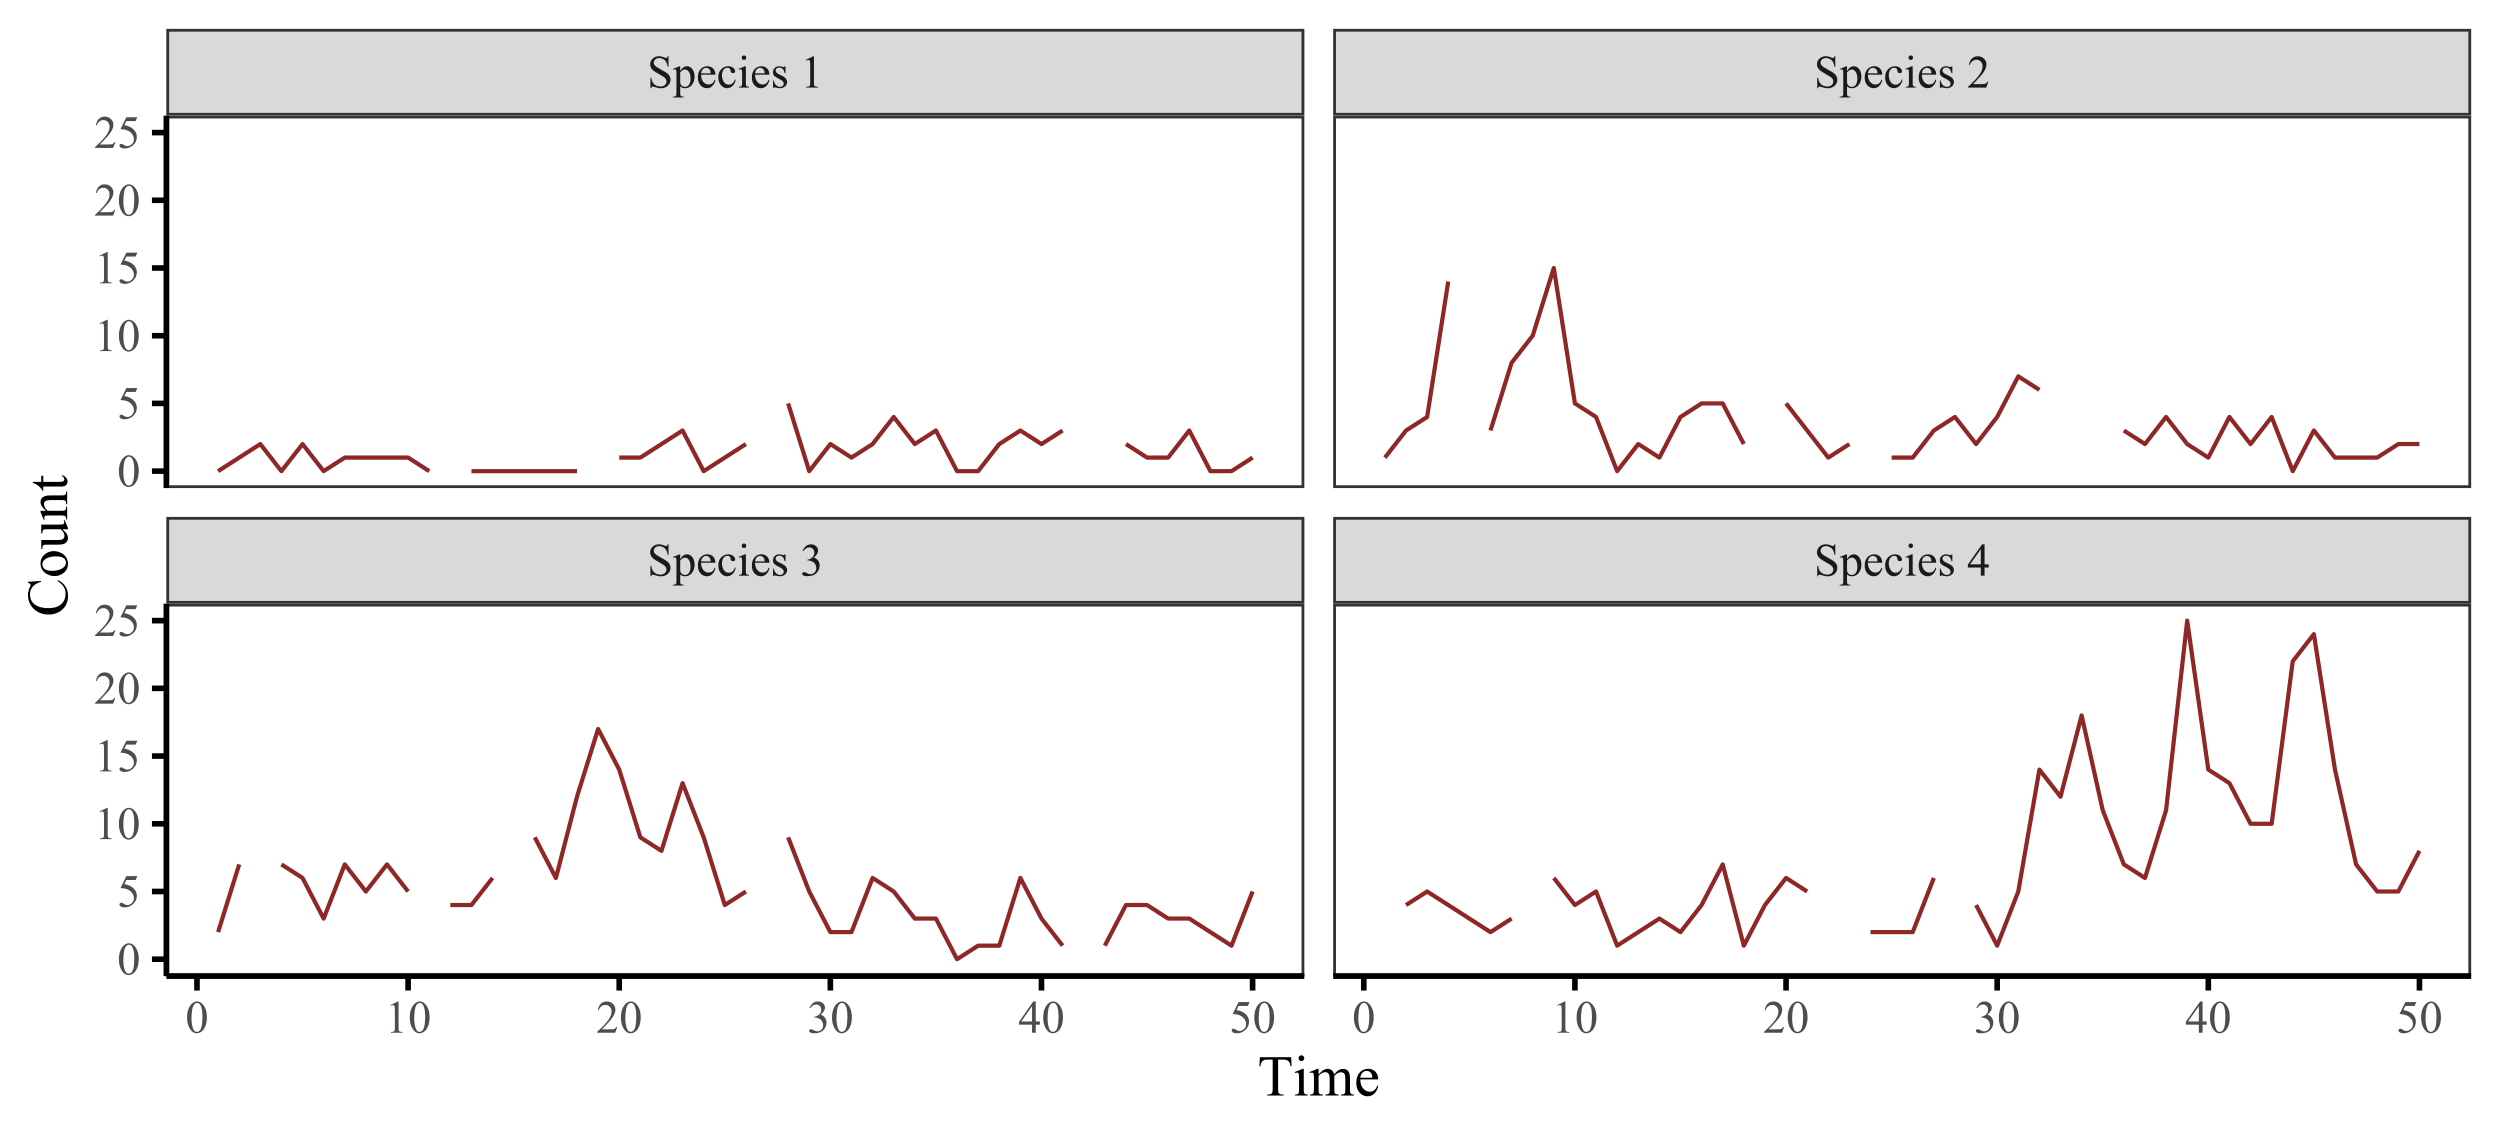 <?xml version="1.0" encoding="UTF-8"?>
<svg xmlns="http://www.w3.org/2000/svg" xmlns:xlink="http://www.w3.org/1999/xlink" width="950pt" height="432pt" viewBox="0 0 950 432" version="1.1">
<defs>
<g>
<symbol overflow="visible" id="glyph0-0">
<path style="stroke:none;" d="M 2.441 0 L 2.441 -11 L 11.242 -11 L 11.242 0 Z M 2.715 -0.273 L 10.965 -0.273 L 10.965 -10.727 L 2.715 -10.727 Z M 2.715 -0.273 "/>
</symbol>
<symbol overflow="visible" id="glyph0-1">
<path style="stroke:none;" d="M 8.07 -11.918 L 8.07 -7.891 L 7.75 -7.891 C 7.645 -8.66 7.461 -9.277 7.195 -9.738 C 6.93 -10.195 6.551 -10.559 6.059 -10.828 C 5.566 -11.094 5.055 -11.227 4.527 -11.23 C 3.93 -11.227 3.438 -11.043 3.051 -10.684 C 2.656 -10.316 2.461 -9.906 2.465 -9.445 C 2.461 -9.086 2.586 -8.762 2.836 -8.473 C 3.188 -8.043 4.031 -7.469 5.371 -6.754 C 6.457 -6.168 7.199 -5.719 7.602 -5.41 C 7.996 -5.094 8.305 -4.727 8.52 -4.305 C 8.734 -3.879 8.84 -3.434 8.844 -2.973 C 8.84 -2.086 8.5 -1.328 7.816 -0.691 C 7.129 -0.055 6.246 0.262 5.172 0.266 C 4.832 0.262 4.516 0.238 4.219 0.188 C 4.039 0.156 3.668 0.055 3.113 -0.125 C 2.551 -0.301 2.199 -0.391 2.055 -0.395 C 1.91 -0.391 1.797 -0.348 1.715 -0.266 C 1.629 -0.176 1.566 -0.004 1.531 0.266 L 1.211 0.266 L 1.211 -3.73 L 1.531 -3.73 C 1.676 -2.891 1.875 -2.266 2.129 -1.852 C 2.379 -1.438 2.766 -1.09 3.285 -0.816 C 3.805 -0.535 4.375 -0.398 4.992 -0.402 C 5.707 -0.398 6.27 -0.586 6.688 -0.969 C 7.102 -1.344 7.312 -1.793 7.312 -2.312 C 7.312 -2.598 7.23 -2.887 7.074 -3.18 C 6.914 -3.469 6.672 -3.742 6.344 -3.996 C 6.117 -4.168 5.508 -4.531 4.512 -5.09 C 3.512 -5.648 2.801 -6.094 2.383 -6.426 C 1.961 -6.758 1.641 -7.125 1.426 -7.527 C 1.207 -7.926 1.102 -8.367 1.102 -8.852 C 1.102 -9.684 1.422 -10.402 2.062 -11.012 C 2.703 -11.613 3.52 -11.918 4.512 -11.918 C 5.129 -11.918 5.785 -11.766 6.48 -11.465 C 6.801 -11.32 7.027 -11.25 7.16 -11.25 C 7.309 -11.25 7.43 -11.293 7.523 -11.383 C 7.617 -11.469 7.691 -11.648 7.75 -11.918 Z M 8.07 -11.918 "/>
</symbol>
<symbol overflow="visible" id="glyph0-2">
<path style="stroke:none;" d="M -0.016 -7.09 L 2.406 -8.07 L 2.734 -8.07 L 2.734 -6.23 C 3.137 -6.918 3.543 -7.406 3.957 -7.688 C 4.363 -7.965 4.797 -8.102 5.25 -8.105 C 6.039 -8.102 6.695 -7.793 7.227 -7.176 C 7.871 -6.418 8.195 -5.434 8.199 -4.219 C 8.195 -2.859 7.809 -1.734 7.031 -0.852 C 6.387 -0.121 5.578 0.238 4.605 0.242 C 4.18 0.238 3.812 0.18 3.508 0.059 C 3.277 -0.027 3.02 -0.199 2.734 -0.457 L 2.734 1.941 C 2.73 2.477 2.762 2.82 2.832 2.969 C 2.895 3.113 3.012 3.23 3.176 3.316 C 3.34 3.402 3.637 3.445 4.066 3.445 L 4.066 3.766 L -0.059 3.766 L -0.059 3.445 L 0.156 3.445 C 0.469 3.449 0.738 3.387 0.961 3.266 C 1.07 3.199 1.152 3.098 1.215 2.961 C 1.27 2.816 1.301 2.461 1.305 1.891 L 1.305 -5.551 C 1.301 -6.059 1.277 -6.383 1.234 -6.523 C 1.188 -6.656 1.113 -6.762 1.016 -6.832 C 0.914 -6.898 0.781 -6.93 0.609 -6.934 C 0.469 -6.93 0.293 -6.891 0.086 -6.816 Z M 2.734 -5.723 L 2.734 -2.785 C 2.73 -2.145 2.754 -1.727 2.809 -1.531 C 2.887 -1.195 3.086 -0.902 3.398 -0.652 C 3.711 -0.395 4.105 -0.27 4.582 -0.273 C 5.152 -0.27 5.613 -0.492 5.973 -0.945 C 6.434 -1.523 6.668 -2.348 6.668 -3.41 C 6.668 -4.613 6.402 -5.539 5.879 -6.188 C 5.508 -6.633 5.074 -6.855 4.57 -6.859 C 4.297 -6.855 4.023 -6.785 3.754 -6.652 C 3.547 -6.543 3.207 -6.234 2.734 -5.723 Z M 2.734 -5.723 "/>
</symbol>
<symbol overflow="visible" id="glyph0-3">
<path style="stroke:none;" d="M 1.875 -4.906 C 1.867 -3.734 2.148 -2.82 2.723 -2.156 C 3.293 -1.492 3.965 -1.16 4.742 -1.16 C 5.254 -1.16 5.703 -1.301 6.086 -1.586 C 6.465 -1.867 6.785 -2.352 7.047 -3.043 L 7.312 -2.871 C 7.191 -2.082 6.84 -1.363 6.266 -0.723 C 5.684 -0.078 4.961 0.238 4.09 0.242 C 3.145 0.238 2.332 -0.125 1.66 -0.863 C 0.984 -1.598 0.648 -2.59 0.652 -3.832 C 0.648 -5.176 0.996 -6.223 1.688 -6.98 C 2.375 -7.73 3.242 -8.109 4.289 -8.113 C 5.172 -8.109 5.895 -7.816 6.461 -7.238 C 7.027 -6.652 7.312 -5.875 7.312 -4.906 Z M 1.875 -5.406 L 5.516 -5.406 C 5.484 -5.906 5.426 -6.262 5.336 -6.473 C 5.191 -6.789 4.977 -7.039 4.695 -7.227 C 4.406 -7.406 4.113 -7.5 3.809 -7.504 C 3.332 -7.5 2.906 -7.316 2.531 -6.949 C 2.156 -6.578 1.938 -6.062 1.875 -5.406 Z M 1.875 -5.406 "/>
</symbol>
<symbol overflow="visible" id="glyph0-4">
<path style="stroke:none;" d="M 7.234 -2.992 C 7.02 -1.949 6.605 -1.148 5.988 -0.594 C 5.371 -0.035 4.688 0.238 3.938 0.242 C 3.039 0.238 2.258 -0.133 1.598 -0.883 C 0.93 -1.633 0.598 -2.648 0.602 -3.926 C 0.598 -5.164 0.965 -6.168 1.703 -6.945 C 2.438 -7.715 3.32 -8.102 4.355 -8.105 C 5.125 -8.102 5.762 -7.898 6.262 -7.488 C 6.758 -7.078 7.008 -6.652 7.012 -6.215 C 7.008 -5.992 6.938 -5.816 6.801 -5.684 C 6.656 -5.551 6.461 -5.484 6.215 -5.484 C 5.875 -5.484 5.621 -5.59 5.449 -5.809 C 5.348 -5.926 5.281 -6.156 5.254 -6.496 C 5.219 -6.832 5.102 -7.09 4.906 -7.27 C 4.703 -7.438 4.426 -7.523 4.074 -7.527 C 3.496 -7.523 3.035 -7.312 2.691 -6.891 C 2.223 -6.328 1.992 -5.586 1.992 -4.668 C 1.992 -3.727 2.223 -2.898 2.684 -2.18 C 3.145 -1.461 3.766 -1.102 4.555 -1.102 C 5.113 -1.102 5.617 -1.293 6.066 -1.676 C 6.379 -1.938 6.688 -2.414 6.988 -3.109 Z M 7.234 -2.992 "/>
</symbol>
<symbol overflow="visible" id="glyph0-5">
<path style="stroke:none;" d="M 2.551 -12.219 C 2.789 -12.215 2.996 -12.133 3.168 -11.965 C 3.336 -11.797 3.422 -11.59 3.422 -11.352 C 3.422 -11.109 3.336 -10.906 3.168 -10.734 C 2.996 -10.562 2.789 -10.477 2.551 -10.477 C 2.309 -10.477 2.105 -10.562 1.934 -10.734 C 1.762 -10.906 1.676 -11.109 1.676 -11.352 C 1.676 -11.59 1.758 -11.797 1.93 -11.965 C 2.094 -12.133 2.301 -12.215 2.551 -12.219 Z M 3.266 -8.105 L 3.266 -1.777 C 3.262 -1.281 3.297 -0.953 3.371 -0.793 C 3.441 -0.629 3.551 -0.508 3.691 -0.43 C 3.832 -0.344 4.086 -0.305 4.461 -0.309 L 4.461 0 L 0.637 0 L 0.637 -0.309 C 1.016 -0.305 1.273 -0.34 1.406 -0.418 C 1.539 -0.488 1.645 -0.613 1.723 -0.789 C 1.801 -0.957 1.84 -1.285 1.84 -1.777 L 1.84 -4.812 C 1.84 -5.664 1.812 -6.219 1.762 -6.473 C 1.719 -6.652 1.656 -6.777 1.574 -6.852 C 1.484 -6.922 1.367 -6.961 1.219 -6.961 C 1.059 -6.961 0.863 -6.918 0.637 -6.832 L 0.516 -7.141 L 2.887 -8.105 Z M 3.266 -8.105 "/>
</symbol>
<symbol overflow="visible" id="glyph0-6">
<path style="stroke:none;" d="M 5.637 -8.105 L 5.637 -5.422 L 5.355 -5.422 C 5.137 -6.262 4.855 -6.836 4.516 -7.141 C 4.172 -7.441 3.738 -7.594 3.215 -7.598 C 2.812 -7.594 2.488 -7.488 2.242 -7.277 C 1.996 -7.066 1.875 -6.832 1.875 -6.574 C 1.875 -6.254 1.965 -5.977 2.148 -5.75 C 2.324 -5.512 2.684 -5.262 3.23 -5 L 4.484 -4.391 C 5.645 -3.82 6.227 -3.074 6.23 -2.148 C 6.227 -1.43 5.957 -0.852 5.418 -0.414 C 4.875 0.023 4.27 0.238 3.602 0.242 C 3.117 0.238 2.566 0.156 1.949 -0.016 C 1.758 -0.07 1.605 -0.098 1.488 -0.102 C 1.355 -0.098 1.25 -0.027 1.176 0.121 L 0.895 0.121 L 0.895 -2.691 L 1.176 -2.691 C 1.336 -1.887 1.645 -1.281 2.098 -0.875 C 2.551 -0.465 3.055 -0.262 3.617 -0.266 C 4.008 -0.262 4.332 -0.379 4.582 -0.613 C 4.832 -0.844 4.957 -1.125 4.957 -1.453 C 4.957 -1.848 4.816 -2.18 4.539 -2.449 C 4.262 -2.715 3.707 -3.055 2.879 -3.469 C 2.043 -3.883 1.5 -4.254 1.246 -4.59 C 0.984 -4.91 0.855 -5.324 0.859 -5.828 C 0.855 -6.473 1.078 -7.012 1.523 -7.449 C 1.969 -7.883 2.543 -8.102 3.25 -8.105 C 3.555 -8.102 3.93 -8.035 4.375 -7.906 C 4.664 -7.816 4.859 -7.773 4.957 -7.777 C 5.051 -7.773 5.121 -7.793 5.172 -7.836 C 5.223 -7.875 5.285 -7.965 5.355 -8.105 Z M 5.637 -8.105 "/>
</symbol>
<symbol overflow="visible" id="glyph0-7">
<path style="stroke:none;" d=""/>
</symbol>
<symbol overflow="visible" id="glyph0-8">
<path style="stroke:none;" d="M 0.895 -9.438 C 1.223 -10.219 1.641 -10.824 2.152 -11.254 C 2.656 -11.68 3.289 -11.895 4.047 -11.895 C 4.98 -11.895 5.695 -11.59 6.195 -10.984 C 6.57 -10.527 6.762 -10.043 6.762 -9.531 C 6.762 -8.68 6.227 -7.805 5.164 -6.902 C 5.875 -6.621 6.418 -6.219 6.789 -5.695 C 7.152 -5.172 7.336 -4.559 7.34 -3.859 C 7.336 -2.848 7.016 -1.973 6.375 -1.238 C 5.539 -0.273 4.328 0.203 2.742 0.207 C 1.953 0.203 1.418 0.109 1.137 -0.086 C 0.855 -0.277 0.715 -0.488 0.715 -0.715 C 0.715 -0.879 0.781 -1.023 0.914 -1.148 C 1.047 -1.273 1.207 -1.336 1.402 -1.34 C 1.543 -1.336 1.691 -1.312 1.84 -1.273 C 1.934 -1.242 2.152 -1.137 2.5 -0.957 C 2.84 -0.773 3.078 -0.668 3.215 -0.637 C 3.422 -0.57 3.648 -0.539 3.895 -0.543 C 4.477 -0.539 4.984 -0.766 5.418 -1.219 C 5.848 -1.672 6.062 -2.207 6.066 -2.828 C 6.062 -3.277 5.965 -3.719 5.766 -4.152 C 5.617 -4.469 5.453 -4.711 5.277 -4.883 C 5.027 -5.109 4.688 -5.316 4.262 -5.504 C 3.828 -5.688 3.391 -5.781 2.949 -5.785 L 2.672 -5.785 L 2.672 -6.043 C 3.125 -6.098 3.578 -6.262 4.035 -6.531 C 4.488 -6.797 4.82 -7.121 5.027 -7.5 C 5.23 -7.879 5.332 -8.293 5.336 -8.75 C 5.332 -9.336 5.148 -9.812 4.781 -10.18 C 4.41 -10.539 3.949 -10.723 3.402 -10.727 C 2.512 -10.723 1.77 -10.246 1.176 -9.297 Z M 0.895 -9.438 "/>
</symbol>
<symbol overflow="visible" id="glyph0-9">
<path style="stroke:none;" d="M 8.191 -4.297 L 8.191 -3.078 L 6.625 -3.078 L 6.625 0 L 5.207 0 L 5.207 -3.078 L 0.273 -3.078 L 0.273 -4.176 L 5.68 -11.895 L 6.625 -11.895 L 6.625 -4.297 Z M 5.207 -4.297 L 5.207 -10.082 L 1.117 -4.297 Z M 5.207 -4.297 "/>
</symbol>
<symbol overflow="visible" id="glyph0-10">
<path style="stroke:none;" d="M 2.062 -10.512 L 4.898 -11.895 L 5.184 -11.895 L 5.184 -2.055 C 5.18 -1.398 5.207 -0.992 5.262 -0.832 C 5.316 -0.672 5.43 -0.547 5.602 -0.465 C 5.773 -0.375 6.121 -0.328 6.652 -0.316 L 6.652 0 L 2.27 0 L 2.27 -0.316 C 2.816 -0.328 3.172 -0.375 3.332 -0.461 C 3.492 -0.543 3.605 -0.652 3.668 -0.793 C 3.73 -0.93 3.762 -1.352 3.766 -2.055 L 3.766 -8.344 C 3.762 -9.191 3.734 -9.734 3.68 -9.977 C 3.637 -10.16 3.562 -10.297 3.457 -10.383 C 3.352 -10.469 3.223 -10.512 3.078 -10.512 C 2.859 -10.512 2.566 -10.422 2.191 -10.242 Z M 2.062 -10.512 "/>
</symbol>
<symbol overflow="visible" id="glyph0-11">
<path style="stroke:none;" d="M 8.07 -2.242 L 7.254 0 L 0.379 0 L 0.379 -0.316 C 2.398 -2.16 3.82 -3.664 4.648 -4.836 C 5.469 -6 5.883 -7.07 5.887 -8.043 C 5.883 -8.781 5.656 -9.387 5.207 -9.863 C 4.75 -10.336 4.207 -10.574 3.582 -10.578 C 3.004 -10.574 2.492 -10.406 2.039 -10.074 C 1.586 -9.738 1.25 -9.25 1.031 -8.602 L 0.715 -8.602 C 0.855 -9.66 1.223 -10.473 1.816 -11.043 C 2.41 -11.609 3.148 -11.895 4.039 -11.895 C 4.98 -11.895 5.77 -11.59 6.406 -10.98 C 7.035 -10.371 7.352 -9.656 7.355 -8.836 C 7.352 -8.242 7.215 -7.648 6.945 -7.062 C 6.516 -6.133 5.828 -5.152 4.883 -4.117 C 3.453 -2.555 2.562 -1.613 2.207 -1.297 L 5.25 -1.297 C 5.867 -1.293 6.301 -1.316 6.551 -1.363 C 6.801 -1.406 7.023 -1.5 7.227 -1.645 C 7.422 -1.781 7.598 -1.98 7.75 -2.242 Z M 8.07 -2.242 "/>
</symbol>
<symbol overflow="visible" id="glyph0-12">
<path style="stroke:none;" d="M 0.637 -5.758 C 0.633 -7.082 0.832 -8.227 1.238 -9.188 C 1.637 -10.148 2.172 -10.863 2.836 -11.336 C 3.352 -11.707 3.883 -11.895 4.434 -11.895 C 5.324 -11.895 6.125 -11.438 6.84 -10.527 C 7.723 -9.398 8.168 -7.867 8.172 -5.938 C 8.168 -4.582 7.973 -3.434 7.586 -2.492 C 7.195 -1.543 6.699 -0.859 6.098 -0.434 C 5.492 -0.008 4.91 0.203 4.348 0.207 C 3.234 0.203 2.309 -0.449 1.574 -1.762 C 0.945 -2.867 0.633 -4.199 0.637 -5.758 Z M 2.32 -5.543 C 2.32 -3.938 2.516 -2.629 2.914 -1.617 C 3.234 -0.762 3.723 -0.332 4.375 -0.336 C 4.684 -0.332 5.004 -0.473 5.336 -0.75 C 5.668 -1.027 5.922 -1.492 6.094 -2.148 C 6.355 -3.129 6.484 -4.52 6.488 -6.316 C 6.484 -7.645 6.348 -8.75 6.074 -9.641 C 5.867 -10.297 5.602 -10.766 5.277 -11.043 C 5.039 -11.23 4.754 -11.324 4.426 -11.328 C 4.031 -11.324 3.688 -11.148 3.387 -10.801 C 2.973 -10.324 2.691 -9.578 2.543 -8.559 C 2.395 -7.539 2.32 -6.535 2.32 -5.543 Z M 2.32 -5.543 "/>
</symbol>
<symbol overflow="visible" id="glyph0-13">
<path style="stroke:none;" d="M 7.641 -11.652 L 6.969 -10.191 L 3.465 -10.191 L 2.699 -8.629 C 4.215 -8.402 5.418 -7.836 6.309 -6.934 C 7.066 -6.152 7.445 -5.238 7.449 -4.184 C 7.445 -3.57 7.32 -3.004 7.074 -2.484 C 6.824 -1.961 6.512 -1.516 6.137 -1.152 C 5.754 -0.781 5.332 -0.484 4.871 -0.266 C 4.207 0.051 3.531 0.203 2.844 0.207 C 2.141 0.203 1.633 0.09 1.32 -0.148 C 1 -0.383 0.844 -0.648 0.844 -0.938 C 0.844 -1.094 0.906 -1.234 1.039 -1.359 C 1.168 -1.484 1.336 -1.547 1.539 -1.547 C 1.684 -1.547 1.812 -1.523 1.93 -1.477 C 2.039 -1.43 2.23 -1.312 2.5 -1.125 C 2.926 -0.828 3.363 -0.68 3.809 -0.68 C 4.477 -0.68 5.062 -0.93 5.57 -1.438 C 6.074 -1.941 6.328 -2.562 6.332 -3.293 C 6.328 -3.996 6.102 -4.652 5.652 -5.262 C 5.199 -5.871 4.574 -6.34 3.781 -6.676 C 3.152 -6.93 2.305 -7.082 1.23 -7.125 L 3.465 -11.652 Z M 7.641 -11.652 "/>
</symbol>
<symbol overflow="visible" id="glyph1-0">
<path style="stroke:none;" d="M 3.051 0 L 3.051 -13.75 L 14.051 -13.75 L 14.051 0 Z M 3.395 -0.344 L 13.707 -0.344 L 13.707 -13.406 L 3.395 -13.406 Z M 3.395 -0.344 "/>
</symbol>
<symbol overflow="visible" id="glyph1-1">
<path style="stroke:none;" d="M 12.73 -14.566 L 12.891 -11.148 L 12.484 -11.148 C 12.402 -11.75 12.293 -12.18 12.16 -12.438 C 11.934 -12.852 11.641 -13.156 11.273 -13.355 C 10.902 -13.551 10.418 -13.652 9.82 -13.652 L 7.766 -13.652 L 7.766 -2.523 C 7.762 -1.625 7.859 -1.066 8.055 -0.848 C 8.324 -0.547 8.742 -0.398 9.312 -0.398 L 9.82 -0.398 L 9.82 0 L 3.641 0 L 3.641 -0.398 L 4.156 -0.398 C 4.77 -0.398 5.207 -0.582 5.469 -0.957 C 5.621 -1.184 5.699 -1.707 5.703 -2.523 L 5.703 -13.652 L 3.953 -13.652 C 3.27 -13.652 2.785 -13.602 2.504 -13.504 C 2.129 -13.363 1.812 -13.102 1.547 -12.719 C 1.281 -12.332 1.121 -11.809 1.074 -11.148 L 0.664 -11.148 L 0.836 -14.566 Z M 12.73 -14.566 "/>
</symbol>
<symbol overflow="visible" id="glyph1-2">
<path style="stroke:none;" d="M 3.191 -15.273 C 3.488 -15.27 3.742 -15.164 3.957 -14.957 C 4.164 -14.742 4.27 -14.488 4.273 -14.191 C 4.27 -13.887 4.164 -13.625 3.957 -13.414 C 3.742 -13.195 3.488 -13.09 3.191 -13.094 C 2.887 -13.09 2.629 -13.195 2.414 -13.414 C 2.199 -13.625 2.09 -13.887 2.094 -14.191 C 2.09 -14.488 2.195 -14.742 2.41 -14.957 C 2.617 -15.164 2.879 -15.27 3.191 -15.273 Z M 4.082 -10.129 L 4.082 -2.223 C 4.078 -1.605 4.121 -1.195 4.215 -0.992 C 4.301 -0.785 4.434 -0.633 4.613 -0.535 C 4.785 -0.434 5.105 -0.387 5.574 -0.387 L 5.574 0 L 0.797 0 L 0.797 -0.387 C 1.273 -0.387 1.594 -0.43 1.762 -0.523 C 1.922 -0.613 2.051 -0.77 2.152 -0.988 C 2.246 -1.203 2.297 -1.613 2.297 -2.223 L 2.297 -6.016 C 2.297 -7.082 2.266 -7.773 2.203 -8.09 C 2.148 -8.316 2.066 -8.477 1.965 -8.566 C 1.855 -8.656 1.711 -8.699 1.523 -8.703 C 1.324 -8.699 1.082 -8.645 0.797 -8.539 L 0.645 -8.926 L 3.609 -10.129 Z M 4.082 -10.129 "/>
</symbol>
<symbol overflow="visible" id="glyph1-3">
<path style="stroke:none;" d="M 3.609 -8.035 C 4.324 -8.746 4.746 -9.16 4.875 -9.27 C 5.195 -9.543 5.543 -9.754 5.918 -9.902 C 6.289 -10.051 6.656 -10.125 7.023 -10.129 C 7.637 -10.125 8.168 -9.945 8.613 -9.59 C 9.059 -9.23 9.355 -8.711 9.508 -8.035 C 10.242 -8.891 10.863 -9.457 11.375 -9.727 C 11.883 -9.992 12.406 -10.125 12.945 -10.129 C 13.461 -10.125 13.926 -9.992 14.332 -9.727 C 14.738 -9.457 15.059 -9.016 15.297 -8.41 C 15.449 -7.992 15.527 -7.344 15.531 -6.457 L 15.531 -2.223 C 15.527 -1.605 15.574 -1.184 15.672 -0.957 C 15.742 -0.793 15.875 -0.66 16.07 -0.551 C 16.262 -0.441 16.578 -0.387 17.016 -0.387 L 17.016 0 L 12.16 0 L 12.16 -0.387 L 12.363 -0.387 C 12.785 -0.387 13.113 -0.469 13.352 -0.633 C 13.516 -0.746 13.633 -0.926 13.707 -1.18 C 13.73 -1.297 13.746 -1.645 13.75 -2.223 L 13.75 -6.457 C 13.746 -7.258 13.648 -7.82 13.461 -8.152 C 13.176 -8.605 12.73 -8.836 12.117 -8.84 C 11.734 -8.836 11.352 -8.742 10.973 -8.555 C 10.586 -8.367 10.121 -8.016 9.582 -7.5 L 9.562 -7.379 L 9.582 -6.918 L 9.582 -2.223 C 9.578 -1.547 9.617 -1.129 9.695 -0.965 C 9.77 -0.797 9.91 -0.66 10.117 -0.551 C 10.324 -0.441 10.68 -0.387 11.184 -0.387 L 11.184 0 L 6.211 0 L 6.211 -0.387 C 6.75 -0.387 7.121 -0.449 7.328 -0.578 C 7.531 -0.707 7.676 -0.902 7.758 -1.16 C 7.789 -1.281 7.805 -1.633 7.809 -2.223 L 7.809 -6.457 C 7.805 -7.258 7.688 -7.832 7.453 -8.188 C 7.141 -8.641 6.699 -8.871 6.133 -8.875 C 5.746 -8.871 5.363 -8.766 4.984 -8.562 C 4.387 -8.242 3.93 -7.891 3.609 -7.5 L 3.609 -2.223 C 3.609 -1.574 3.652 -1.156 3.742 -0.965 C 3.832 -0.77 3.965 -0.625 4.141 -0.531 C 4.316 -0.434 4.672 -0.387 5.211 -0.387 L 5.211 0 L 0.344 0 L 0.344 -0.387 C 0.793 -0.387 1.109 -0.434 1.289 -0.531 C 1.469 -0.625 1.602 -0.777 1.695 -0.992 C 1.785 -1.203 1.832 -1.613 1.836 -2.223 L 1.836 -5.984 C 1.832 -7.062 1.801 -7.762 1.742 -8.078 C 1.688 -8.312 1.609 -8.477 1.504 -8.566 C 1.395 -8.656 1.246 -8.699 1.062 -8.703 C 0.859 -8.699 0.621 -8.645 0.344 -8.539 L 0.184 -8.926 L 3.148 -10.129 L 3.609 -10.129 Z M 3.609 -8.035 "/>
</symbol>
<symbol overflow="visible" id="glyph1-4">
<path style="stroke:none;" d="M 2.344 -6.133 C 2.336 -4.668 2.688 -3.523 3.406 -2.695 C 4.117 -1.863 4.961 -1.445 5.93 -1.449 C 6.574 -1.445 7.133 -1.625 7.609 -1.98 C 8.082 -2.336 8.48 -2.941 8.809 -3.805 L 9.141 -3.586 C 8.988 -2.605 8.551 -1.711 7.828 -0.906 C 7.105 -0.102 6.199 0.297 5.113 0.301 C 3.93 0.297 2.918 -0.16 2.078 -1.078 C 1.234 -2 0.812 -3.234 0.816 -4.789 C 0.812 -6.469 1.246 -7.781 2.109 -8.727 C 2.973 -9.664 4.055 -10.137 5.359 -10.141 C 6.461 -10.137 7.367 -9.773 8.078 -9.051 C 8.785 -8.32 9.141 -7.348 9.141 -6.133 Z M 2.344 -6.758 L 6.898 -6.758 C 6.859 -7.383 6.785 -7.828 6.672 -8.09 C 6.488 -8.488 6.223 -8.805 5.871 -9.035 C 5.516 -9.262 5.145 -9.375 4.758 -9.379 C 4.164 -9.375 3.633 -9.145 3.164 -8.684 C 2.695 -8.223 2.422 -7.578 2.344 -6.758 Z M 2.344 -6.758 "/>
</symbol>
<symbol overflow="visible" id="glyph2-0">
<path style="stroke:none;" d="M 0 -3.051 L -13.75 -3.051 L -13.75 -14.051 L 0 -14.051 Z M -0.344 -3.395 L -0.344 -13.707 L -13.406 -13.707 L -13.406 -3.395 Z M -0.344 -3.395 "/>
</symbol>
<symbol overflow="visible" id="glyph2-1">
<path style="stroke:none;" d="M -14.898 -13.246 L -9.945 -13.578 L -9.945 -13.246 C -11.426 -12.797 -12.496 -12.164 -13.148 -11.344 C -13.797 -10.52 -14.121 -9.531 -14.125 -8.379 C -14.121 -7.41 -13.875 -6.535 -13.391 -5.758 C -12.898 -4.973 -12.117 -4.359 -11.043 -3.914 C -9.965 -3.469 -8.629 -3.246 -7.035 -3.246 C -5.715 -3.246 -4.574 -3.457 -3.609 -3.879 C -2.641 -4.301 -1.898 -4.934 -1.387 -5.785 C -0.867 -6.629 -0.609 -7.598 -0.613 -8.691 C -0.609 -9.633 -0.812 -10.469 -1.219 -11.191 C -1.621 -11.914 -2.422 -12.707 -3.629 -13.578 L -3.414 -13.91 C -2.117 -13.18 -1.168 -12.328 -0.57 -11.355 C 0.031 -10.379 0.328 -9.219 0.332 -7.883 C 0.328 -5.469 -0.562 -3.602 -2.352 -2.277 C -3.68 -1.289 -5.25 -0.797 -7.059 -0.797 C -8.508 -0.797 -9.844 -1.121 -11.062 -1.773 C -12.281 -2.422 -13.223 -3.316 -13.895 -4.461 C -14.559 -5.602 -14.895 -6.852 -14.898 -8.207 C -14.895 -9.258 -14.637 -10.297 -14.125 -11.32 C -13.965 -11.621 -13.887 -11.836 -13.891 -11.969 C -13.887 -12.16 -13.953 -12.328 -14.094 -12.473 C -14.281 -12.656 -14.551 -12.789 -14.898 -12.871 Z M -14.898 -13.246 "/>
</symbol>
<symbol overflow="visible" id="glyph2-2">
<path style="stroke:none;" d="M -10.129 -5.5 C -10.125 -6.988 -9.559 -8.184 -8.434 -9.086 C -7.461 -9.852 -6.352 -10.234 -5.102 -10.238 C -4.219 -10.234 -3.328 -10.023 -2.426 -9.602 C -1.523 -9.176 -0.844 -8.594 -0.387 -7.855 C 0.07 -7.113 0.297 -6.289 0.301 -5.383 C 0.297 -3.895 -0.289 -2.715 -1.473 -1.848 C -2.465 -1.105 -3.582 -0.738 -4.824 -0.742 C -5.723 -0.738 -6.621 -0.961 -7.512 -1.414 C -8.402 -1.859 -9.059 -2.449 -9.488 -3.18 C -9.91 -3.91 -10.125 -4.684 -10.129 -5.5 Z M -9.43 -5.168 C -9.426 -4.785 -9.312 -4.402 -9.09 -4.023 C -8.863 -3.637 -8.469 -3.328 -7.906 -3.094 C -7.336 -2.855 -6.609 -2.734 -5.727 -2.738 C -4.289 -2.734 -3.055 -3.02 -2.02 -3.59 C -0.977 -4.156 -0.457 -4.906 -0.461 -5.844 C -0.457 -6.535 -0.742 -7.109 -1.32 -7.562 C -1.891 -8.012 -2.875 -8.238 -4.273 -8.238 C -6.016 -8.238 -7.391 -7.863 -8.398 -7.113 C -9.082 -6.602 -9.426 -5.953 -9.43 -5.168 Z M -9.43 -5.168 "/>
</symbol>
<symbol overflow="visible" id="glyph2-3">
<path style="stroke:none;" d="M -9.84 -9.312 L -3.879 -9.312 C -2.738 -9.309 -2.039 -9.336 -1.785 -9.395 C -1.531 -9.445 -1.355 -9.531 -1.254 -9.652 C -1.152 -9.766 -1.102 -9.906 -1.105 -10.066 C -1.102 -10.285 -1.164 -10.535 -1.289 -10.816 L -0.914 -10.969 L 0.301 -8.023 L 0.301 -7.539 L -1.781 -7.539 C -0.863 -6.691 -0.285 -6.047 -0.051 -5.605 C 0.184 -5.16 0.297 -4.691 0.301 -4.199 C 0.297 -3.648 0.141 -3.172 -0.176 -2.766 C -0.496 -2.359 -0.906 -2.078 -1.406 -1.922 C -1.906 -1.766 -2.613 -1.688 -3.535 -1.688 L -7.93 -1.688 C -8.391 -1.688 -8.715 -1.637 -8.895 -1.535 C -9.074 -1.434 -9.211 -1.285 -9.309 -1.09 C -9.402 -0.895 -9.445 -0.539 -9.441 -0.023 L -9.84 -0.023 L -9.84 -3.469 L -3.254 -3.469 C -2.332 -3.469 -1.73 -3.625 -1.449 -3.945 C -1.16 -4.262 -1.02 -4.648 -1.02 -5.102 C -1.02 -5.406 -1.113 -5.754 -1.309 -6.148 C -1.5 -6.535 -1.871 -7 -2.418 -7.539 L -7.992 -7.543 C -8.547 -7.539 -8.922 -7.438 -9.125 -7.234 C -9.32 -7.027 -9.426 -6.602 -9.441 -5.961 L -9.84 -5.961 Z M -9.84 -9.312 "/>
</symbol>
<symbol overflow="visible" id="glyph2-4">
<path style="stroke:none;" d="M -8.047 -3.555 C -9.43 -4.707 -10.125 -5.809 -10.129 -6.855 C -10.125 -7.391 -9.992 -7.852 -9.727 -8.238 C -9.457 -8.625 -9.012 -8.934 -8.398 -9.164 C -7.965 -9.32 -7.309 -9.398 -6.422 -9.398 L -2.223 -9.398 C -1.598 -9.398 -1.176 -9.449 -0.957 -9.551 C -0.773 -9.629 -0.633 -9.754 -0.535 -9.93 C -0.434 -10.105 -0.387 -10.43 -0.387 -10.902 L 0 -10.902 L 0 -6.039 L -0.387 -6.039 L -0.387 -6.242 C -0.387 -6.695 -0.453 -7.016 -0.594 -7.203 C -0.73 -7.383 -0.938 -7.512 -1.215 -7.586 C -1.316 -7.609 -1.652 -7.621 -2.223 -7.625 L -6.25 -7.625 C -7.145 -7.625 -7.793 -7.512 -8.199 -7.277 C -8.602 -7.043 -8.805 -6.648 -8.809 -6.102 C -8.805 -5.246 -8.34 -4.398 -7.414 -3.555 L -2.223 -3.555 C -1.551 -3.551 -1.141 -3.59 -0.988 -3.672 C -0.777 -3.77 -0.625 -3.906 -0.531 -4.086 C -0.434 -4.258 -0.387 -4.617 -0.387 -5.156 L 0 -5.156 L 0 -0.289 L -0.387 -0.289 L -0.387 -0.504 C -0.387 -1.004 -0.512 -1.34 -0.766 -1.52 C -1.02 -1.691 -1.504 -1.781 -2.223 -1.785 L -5.875 -1.785 C -7.055 -1.781 -7.773 -1.754 -8.035 -1.703 C -8.289 -1.645 -8.465 -1.562 -8.562 -1.453 C -8.652 -1.344 -8.699 -1.195 -8.703 -1.012 C -8.699 -0.809 -8.645 -0.566 -8.539 -0.289 L -8.926 -0.129 L -10.129 -3.094 L -10.129 -3.555 Z M -8.047 -3.555 "/>
</symbol>
<symbol overflow="visible" id="glyph2-5">
<path style="stroke:none;" d="M -13.074 -3.547 L -9.84 -3.547 L -9.84 -5.844 L -9.086 -5.844 L -9.086 -3.547 L -2.707 -3.547 C -2.066 -3.543 -1.637 -3.637 -1.418 -3.82 C -1.195 -4 -1.082 -4.234 -1.086 -4.523 C -1.082 -4.758 -1.156 -4.984 -1.305 -5.207 C -1.449 -5.43 -1.664 -5.602 -1.953 -5.727 L -1.953 -6.145 C -1.25 -5.891 -0.723 -5.535 -0.371 -5.082 C -0.016 -4.621 0.156 -4.148 0.16 -3.664 C 0.156 -3.328 0.07 -3.008 -0.113 -2.695 C -0.293 -2.379 -0.555 -2.145 -0.895 -1.996 C -1.234 -1.844 -1.758 -1.77 -2.469 -1.773 L -9.086 -1.773 L -9.086 -0.215 L -9.441 -0.215 C -9.598 -0.605 -9.867 -1.008 -10.242 -1.422 C -10.617 -1.832 -11.062 -2.199 -11.578 -2.523 C -11.852 -2.688 -12.348 -2.918 -13.074 -3.211 Z M -13.074 -3.547 "/>
</symbol>
</g>
<clipPath id="clip1">
  <path d="M 63.215 43.945 L 495.648 43.945 L 495.648 185.469 L 63.215 185.469 Z M 63.215 43.945 "/>
</clipPath>
<clipPath id="clip2">
  <path d="M 63.215 43.945 L 495.648 43.945 L 495.648 185.469 L 63.215 185.469 Z M 63.215 43.945 "/>
</clipPath>
<clipPath id="clip3">
  <path d="M 63.215 229.41 L 495.648 229.41 L 495.648 370.934 L 63.215 370.934 Z M 63.215 229.41 "/>
</clipPath>
<clipPath id="clip4">
  <path d="M 63.215 229.41 L 495.648 229.41 L 495.648 370.934 L 63.215 370.934 Z M 63.215 229.41 "/>
</clipPath>
<clipPath id="clip5">
  <path d="M 506.609 43.945 L 939.043 43.945 L 939.043 185.469 L 506.609 185.469 Z M 506.609 43.945 "/>
</clipPath>
<clipPath id="clip6">
  <path d="M 506.609 43.945 L 939.043 43.945 L 939.043 185.469 L 506.609 185.469 Z M 506.609 43.945 "/>
</clipPath>
<clipPath id="clip7">
  <path d="M 506.609 229.41 L 939.043 229.41 L 939.043 370.934 L 506.609 370.934 Z M 506.609 229.41 "/>
</clipPath>
<clipPath id="clip8">
  <path d="M 506.609 229.41 L 939.043 229.41 L 939.043 370.934 L 506.609 370.934 Z M 506.609 229.41 "/>
</clipPath>
<clipPath id="clip9">
  <path d="M 63.215 196.426 L 495.648 196.426 L 495.648 229.41 L 63.215 229.41 Z M 63.215 196.426 "/>
</clipPath>
<clipPath id="clip10">
  <path d="M 506.609 196.426 L 939.043 196.426 L 939.043 229.41 L 506.609 229.41 Z M 506.609 196.426 "/>
</clipPath>
<clipPath id="clip11">
  <path d="M 63.215 10.957 L 495.648 10.957 L 495.648 43.941 L 63.215 43.941 Z M 63.215 10.957 "/>
</clipPath>
<clipPath id="clip12">
  <path d="M 506.609 10.957 L 939.043 10.957 L 939.043 43.941 L 506.609 43.941 Z M 506.609 10.957 "/>
</clipPath>
</defs>
<g id="surface119">
<rect x="0" y="0" width="950" height="432" style="fill:rgb(100%,100%,100%);fill-opacity:1;stroke:none;"/>
<rect x="0" y="0" width="950" height="432" style="fill:rgb(100%,100%,100%);fill-opacity:1;stroke:none;"/>
<path style="fill:none;stroke-width:2.134;stroke-linecap:round;stroke-linejoin:round;stroke:rgb(100%,100%,100%);stroke-opacity:1;stroke-miterlimit:10;" d="M 0 432 L 950 432 L 950 0 L 0 0 Z M 0 432 "/>
<g clip-path="url(#clip1)" clip-rule="nonzero">
<path style=" stroke:none;fill-rule:nonzero;fill:rgb(100%,100%,100%);fill-opacity:1;" d="M 63.215 185.465 L 495.648 185.465 L 495.648 43.941 L 63.215 43.941 Z M 63.215 185.465 "/>
</g>
<path style="fill:none;stroke-width:1.6;stroke-linecap:butt;stroke-linejoin:round;stroke:rgb(56.078%,15.294%,15.294%);stroke-opacity:1;stroke-miterlimit:10;" d="M 82.871 179.035 L 90.895 173.887 L 98.918 168.742 L 106.941 179.035 L 114.965 168.742 L 122.984 179.035 L 131.008 173.887 L 155.078 173.887 L 163.102 179.035 "/>
<path style="fill:none;stroke-width:1.6;stroke-linecap:butt;stroke-linejoin:round;stroke:rgb(56.078%,15.294%,15.294%);stroke-opacity:1;stroke-miterlimit:10;" d="M 179.145 179.035 L 219.262 179.035 "/>
<path style="fill:none;stroke-width:1.6;stroke-linecap:butt;stroke-linejoin:round;stroke:rgb(56.078%,15.294%,15.294%);stroke-opacity:1;stroke-miterlimit:10;" d="M 235.305 173.887 L 243.328 173.887 L 251.352 168.742 L 259.375 163.594 L 267.398 179.035 L 275.422 173.887 L 283.445 168.742 "/>
<path style="fill:none;stroke-width:1.6;stroke-linecap:butt;stroke-linejoin:round;stroke:rgb(56.078%,15.294%,15.294%);stroke-opacity:1;stroke-miterlimit:10;" d="M 299.488 153.301 L 307.512 179.035 L 315.535 168.742 L 323.559 173.887 L 331.582 168.742 L 339.605 158.449 L 347.625 168.742 L 355.648 163.594 L 363.672 179.035 L 371.695 179.035 L 379.719 168.742 L 387.742 163.594 L 395.766 168.742 L 403.785 163.594 "/>
<path style="fill:none;stroke-width:1.6;stroke-linecap:butt;stroke-linejoin:round;stroke:rgb(56.078%,15.294%,15.294%);stroke-opacity:1;stroke-miterlimit:10;" d="M 427.855 168.742 L 435.879 173.887 L 443.902 173.887 L 451.926 163.594 L 459.945 179.035 L 467.969 179.035 L 475.992 173.887 "/>
<g clip-path="url(#clip2)" clip-rule="nonzero">
<path style="fill:none;stroke-width:2.134;stroke-linecap:round;stroke-linejoin:round;stroke:rgb(20%,20%,20%);stroke-opacity:1;stroke-miterlimit:10;" d="M 63.215 185.465 L 495.648 185.465 L 495.648 43.941 L 63.215 43.941 Z M 63.215 185.465 "/>
</g>
<g clip-path="url(#clip3)" clip-rule="nonzero">
<path style=" stroke:none;fill-rule:nonzero;fill:rgb(100%,100%,100%);fill-opacity:1;" d="M 63.215 370.934 L 495.648 370.934 L 495.648 229.41 L 63.215 229.41 Z M 63.215 370.934 "/>
</g>
<path style="fill:none;stroke-width:1.6;stroke-linecap:butt;stroke-linejoin:round;stroke:rgb(56.078%,15.294%,15.294%);stroke-opacity:1;stroke-miterlimit:10;" d="M 82.871 354.207 L 90.895 328.477 "/>
<path style="fill:none;stroke-width:1.6;stroke-linecap:butt;stroke-linejoin:round;stroke:rgb(56.078%,15.294%,15.294%);stroke-opacity:1;stroke-miterlimit:10;" d="M 106.941 328.477 L 114.965 333.621 L 122.984 349.062 L 131.008 328.477 L 139.031 338.77 L 147.055 328.477 L 155.078 338.77 "/>
<path style="fill:none;stroke-width:1.6;stroke-linecap:butt;stroke-linejoin:round;stroke:rgb(56.078%,15.294%,15.294%);stroke-opacity:1;stroke-miterlimit:10;" d="M 171.125 343.914 L 179.145 343.914 L 187.168 333.621 "/>
<path style="fill:none;stroke-width:1.6;stroke-linecap:butt;stroke-linejoin:round;stroke:rgb(56.078%,15.294%,15.294%);stroke-opacity:1;stroke-miterlimit:10;" d="M 203.215 318.184 L 211.238 333.621 L 219.262 302.746 L 227.285 277.016 L 235.305 292.453 L 243.328 318.184 L 251.352 323.328 L 259.375 297.598 L 267.398 318.184 L 275.422 343.914 L 283.445 338.77 "/>
<path style="fill:none;stroke-width:1.6;stroke-linecap:butt;stroke-linejoin:round;stroke:rgb(56.078%,15.294%,15.294%);stroke-opacity:1;stroke-miterlimit:10;" d="M 299.488 318.184 L 307.512 338.77 L 315.535 354.207 L 323.559 354.207 L 331.582 333.621 L 339.605 338.77 L 347.625 349.062 L 355.648 349.062 L 363.672 364.5 L 371.695 359.355 L 379.719 359.355 L 387.742 333.621 L 395.766 349.062 L 403.785 359.355 "/>
<path style="fill:none;stroke-width:1.6;stroke-linecap:butt;stroke-linejoin:round;stroke:rgb(56.078%,15.294%,15.294%);stroke-opacity:1;stroke-miterlimit:10;" d="M 419.832 359.355 L 427.855 343.914 L 435.879 343.914 L 443.902 349.062 L 451.926 349.062 L 459.945 354.207 L 467.969 359.355 L 475.992 338.77 "/>
<g clip-path="url(#clip4)" clip-rule="nonzero">
<path style="fill:none;stroke-width:2.134;stroke-linecap:round;stroke-linejoin:round;stroke:rgb(20%,20%,20%);stroke-opacity:1;stroke-miterlimit:10;" d="M 63.215 370.934 L 495.648 370.934 L 495.648 229.41 L 63.215 229.41 Z M 63.215 370.934 "/>
</g>
<g clip-path="url(#clip5)" clip-rule="nonzero">
<path style=" stroke:none;fill-rule:nonzero;fill:rgb(100%,100%,100%);fill-opacity:1;" d="M 506.609 185.465 L 939.043 185.465 L 939.043 43.941 L 506.609 43.941 Z M 506.609 185.465 "/>
</g>
<path style="fill:none;stroke-width:1.6;stroke-linecap:butt;stroke-linejoin:round;stroke:rgb(56.078%,15.294%,15.294%);stroke-opacity:1;stroke-miterlimit:10;" d="M 526.266 173.887 L 534.285 163.594 L 542.309 158.449 L 550.332 106.984 "/>
<path style="fill:none;stroke-width:1.6;stroke-linecap:butt;stroke-linejoin:round;stroke:rgb(56.078%,15.294%,15.294%);stroke-opacity:1;stroke-miterlimit:10;" d="M 566.379 163.594 L 574.402 137.863 L 582.426 127.57 L 590.445 101.84 L 598.469 153.301 L 606.492 158.449 L 614.516 179.035 L 622.539 168.742 L 630.562 173.887 L 638.586 158.449 L 646.605 153.301 L 654.629 153.301 L 662.652 168.742 "/>
<path style="fill:none;stroke-width:1.6;stroke-linecap:butt;stroke-linejoin:round;stroke:rgb(56.078%,15.294%,15.294%);stroke-opacity:1;stroke-miterlimit:10;" d="M 678.699 153.301 L 694.746 173.887 L 702.766 168.742 "/>
<path style="fill:none;stroke-width:1.6;stroke-linecap:butt;stroke-linejoin:round;stroke:rgb(56.078%,15.294%,15.294%);stroke-opacity:1;stroke-miterlimit:10;" d="M 718.812 173.887 L 726.836 173.887 L 734.859 163.594 L 742.883 158.449 L 750.906 168.742 L 758.926 158.449 L 766.949 143.012 L 774.973 148.156 "/>
<path style="fill:none;stroke-width:1.6;stroke-linecap:butt;stroke-linejoin:round;stroke:rgb(56.078%,15.294%,15.294%);stroke-opacity:1;stroke-miterlimit:10;" d="M 807.066 163.594 L 815.086 168.742 L 823.109 158.449 L 831.133 168.742 L 839.156 173.887 L 847.18 158.449 L 855.203 168.742 L 863.227 158.449 L 871.246 179.035 L 879.27 163.594 L 887.293 173.887 L 903.34 173.887 L 911.363 168.742 L 919.387 168.742 "/>
<g clip-path="url(#clip6)" clip-rule="nonzero">
<path style="fill:none;stroke-width:2.134;stroke-linecap:round;stroke-linejoin:round;stroke:rgb(20%,20%,20%);stroke-opacity:1;stroke-miterlimit:10;" d="M 506.609 185.465 L 939.043 185.465 L 939.043 43.941 L 506.609 43.941 Z M 506.609 185.465 "/>
</g>
<g clip-path="url(#clip7)" clip-rule="nonzero">
<path style=" stroke:none;fill-rule:nonzero;fill:rgb(100%,100%,100%);fill-opacity:1;" d="M 506.609 370.934 L 939.043 370.934 L 939.043 229.41 L 506.609 229.41 Z M 506.609 370.934 "/>
</g>
<path style="fill:none;stroke-width:1.6;stroke-linecap:butt;stroke-linejoin:round;stroke:rgb(56.078%,15.294%,15.294%);stroke-opacity:1;stroke-miterlimit:10;" d="M 534.285 343.914 L 542.309 338.77 L 550.332 343.914 L 558.355 349.062 L 566.379 354.207 L 574.402 349.062 "/>
<path style="fill:none;stroke-width:1.6;stroke-linecap:butt;stroke-linejoin:round;stroke:rgb(56.078%,15.294%,15.294%);stroke-opacity:1;stroke-miterlimit:10;" d="M 590.445 333.621 L 598.469 343.914 L 606.492 338.77 L 614.516 359.355 L 622.539 354.207 L 630.562 349.062 L 638.586 354.207 L 646.605 343.914 L 654.629 328.477 L 662.652 359.355 L 670.676 343.914 L 678.699 333.621 L 686.723 338.77 "/>
<path style="fill:none;stroke-width:1.6;stroke-linecap:butt;stroke-linejoin:round;stroke:rgb(56.078%,15.294%,15.294%);stroke-opacity:1;stroke-miterlimit:10;" d="M 710.789 354.207 L 726.836 354.207 L 734.859 333.621 "/>
<path style="fill:none;stroke-width:1.6;stroke-linecap:butt;stroke-linejoin:round;stroke:rgb(56.078%,15.294%,15.294%);stroke-opacity:1;stroke-miterlimit:10;" d="M 750.906 343.914 L 758.926 359.355 L 766.949 338.77 L 774.973 292.453 L 782.996 302.746 L 791.02 271.867 L 799.043 307.891 L 807.066 328.477 L 815.086 333.621 L 823.109 307.891 L 831.133 235.844 L 839.156 292.453 L 847.18 297.598 L 855.203 313.039 L 863.227 313.039 L 871.246 251.281 L 879.27 240.988 L 887.293 292.453 L 895.316 328.477 L 903.34 338.77 L 911.363 338.77 L 919.387 323.328 "/>
<g clip-path="url(#clip8)" clip-rule="nonzero">
<path style="fill:none;stroke-width:2.134;stroke-linecap:round;stroke-linejoin:round;stroke:rgb(20%,20%,20%);stroke-opacity:1;stroke-miterlimit:10;" d="M 506.609 370.934 L 939.043 370.934 L 939.043 229.41 L 506.609 229.41 Z M 506.609 370.934 "/>
</g>
<g clip-path="url(#clip9)" clip-rule="nonzero">
<path style="fill-rule:nonzero;fill:rgb(85.098%,85.098%,85.098%);fill-opacity:1;stroke-width:2.134;stroke-linecap:round;stroke-linejoin:round;stroke:rgb(20%,20%,20%);stroke-opacity:1;stroke-miterlimit:10;" d="M 63.215 229.41 L 495.648 229.41 L 495.648 196.426 L 63.215 196.426 Z M 63.215 229.41 "/>
</g>
<g style="fill:rgb(10.196%,10.196%,10.196%);fill-opacity:1;">
  <use xlink:href="#glyph0-1" x="245.953" y="218.746"/>
  <use xlink:href="#glyph0-2" x="255.741" y="218.746"/>
  <use xlink:href="#glyph0-3" x="264.541" y="218.746"/>
  <use xlink:href="#glyph0-4" x="272.353" y="218.746"/>
  <use xlink:href="#glyph0-5" x="280.165" y="218.746"/>
  <use xlink:href="#glyph0-3" x="285.055" y="218.746"/>
  <use xlink:href="#glyph0-6" x="292.866" y="218.746"/>
  <use xlink:href="#glyph0-7" x="299.716" y="218.746"/>
  <use xlink:href="#glyph0-8" x="304.116" y="218.746"/>
</g>
<g clip-path="url(#clip10)" clip-rule="nonzero">
<path style="fill-rule:nonzero;fill:rgb(85.098%,85.098%,85.098%);fill-opacity:1;stroke-width:2.134;stroke-linecap:round;stroke-linejoin:round;stroke:rgb(20%,20%,20%);stroke-opacity:1;stroke-miterlimit:10;" d="M 506.609 229.41 L 939.043 229.41 L 939.043 196.426 L 506.609 196.426 Z M 506.609 229.41 "/>
</g>
<g style="fill:rgb(10.196%,10.196%,10.196%);fill-opacity:1;">
  <use xlink:href="#glyph0-1" x="689.344" y="218.746"/>
  <use xlink:href="#glyph0-2" x="699.132" y="218.746"/>
  <use xlink:href="#glyph0-3" x="707.932" y="218.746"/>
  <use xlink:href="#glyph0-4" x="715.744" y="218.746"/>
  <use xlink:href="#glyph0-5" x="723.555" y="218.746"/>
  <use xlink:href="#glyph0-3" x="728.445" y="218.746"/>
  <use xlink:href="#glyph0-6" x="736.257" y="218.746"/>
  <use xlink:href="#glyph0-7" x="743.106" y="218.746"/>
  <use xlink:href="#glyph0-9" x="747.506" y="218.746"/>
</g>
<g clip-path="url(#clip11)" clip-rule="nonzero">
<path style="fill-rule:nonzero;fill:rgb(85.098%,85.098%,85.098%);fill-opacity:1;stroke-width:2.134;stroke-linecap:round;stroke-linejoin:round;stroke:rgb(20%,20%,20%);stroke-opacity:1;stroke-miterlimit:10;" d="M 63.215 43.945 L 495.648 43.945 L 495.648 10.961 L 63.215 10.961 Z M 63.215 43.945 "/>
</g>
<g style="fill:rgb(10.196%,10.196%,10.196%);fill-opacity:1;">
  <use xlink:href="#glyph0-1" x="245.953" y="33.277"/>
  <use xlink:href="#glyph0-2" x="255.741" y="33.277"/>
  <use xlink:href="#glyph0-3" x="264.541" y="33.277"/>
  <use xlink:href="#glyph0-4" x="272.353" y="33.277"/>
  <use xlink:href="#glyph0-5" x="280.165" y="33.277"/>
  <use xlink:href="#glyph0-3" x="285.055" y="33.277"/>
  <use xlink:href="#glyph0-6" x="292.866" y="33.277"/>
  <use xlink:href="#glyph0-7" x="299.716" y="33.277"/>
  <use xlink:href="#glyph0-10" x="304.116" y="33.277"/>
</g>
<g clip-path="url(#clip12)" clip-rule="nonzero">
<path style="fill-rule:nonzero;fill:rgb(85.098%,85.098%,85.098%);fill-opacity:1;stroke-width:2.134;stroke-linecap:round;stroke-linejoin:round;stroke:rgb(20%,20%,20%);stroke-opacity:1;stroke-miterlimit:10;" d="M 506.609 43.945 L 939.043 43.945 L 939.043 10.961 L 506.609 10.961 Z M 506.609 43.945 "/>
</g>
<g style="fill:rgb(10.196%,10.196%,10.196%);fill-opacity:1;">
  <use xlink:href="#glyph0-1" x="689.344" y="33.277"/>
  <use xlink:href="#glyph0-2" x="699.132" y="33.277"/>
  <use xlink:href="#glyph0-3" x="707.932" y="33.277"/>
  <use xlink:href="#glyph0-4" x="715.744" y="33.277"/>
  <use xlink:href="#glyph0-5" x="723.555" y="33.277"/>
  <use xlink:href="#glyph0-3" x="728.445" y="33.277"/>
  <use xlink:href="#glyph0-6" x="736.257" y="33.277"/>
  <use xlink:href="#glyph0-7" x="743.106" y="33.277"/>
  <use xlink:href="#glyph0-11" x="747.506" y="33.277"/>
</g>
<path style="fill:none;stroke-width:2.134;stroke-linecap:butt;stroke-linejoin:round;stroke:rgb(0%,0%,0%);stroke-opacity:1;stroke-miterlimit:10;" d="M 63.215 370.934 L 495.648 370.934 "/>
<path style="fill:none;stroke-width:2.134;stroke-linecap:butt;stroke-linejoin:round;stroke:rgb(0%,0%,0%);stroke-opacity:1;stroke-miterlimit:10;" d="M 74.848 376.41 L 74.848 370.934 "/>
<path style="fill:none;stroke-width:2.134;stroke-linecap:butt;stroke-linejoin:round;stroke:rgb(0%,0%,0%);stroke-opacity:1;stroke-miterlimit:10;" d="M 155.078 376.41 L 155.078 370.934 "/>
<path style="fill:none;stroke-width:2.134;stroke-linecap:butt;stroke-linejoin:round;stroke:rgb(0%,0%,0%);stroke-opacity:1;stroke-miterlimit:10;" d="M 235.305 376.41 L 235.305 370.934 "/>
<path style="fill:none;stroke-width:2.134;stroke-linecap:butt;stroke-linejoin:round;stroke:rgb(0%,0%,0%);stroke-opacity:1;stroke-miterlimit:10;" d="M 315.535 376.41 L 315.535 370.934 "/>
<path style="fill:none;stroke-width:2.134;stroke-linecap:butt;stroke-linejoin:round;stroke:rgb(0%,0%,0%);stroke-opacity:1;stroke-miterlimit:10;" d="M 395.766 376.41 L 395.766 370.934 "/>
<path style="fill:none;stroke-width:2.134;stroke-linecap:butt;stroke-linejoin:round;stroke:rgb(0%,0%,0%);stroke-opacity:1;stroke-miterlimit:10;" d="M 475.992 376.41 L 475.992 370.934 "/>
<g style="fill:rgb(30.196%,30.196%,30.196%);fill-opacity:1;">
  <use xlink:href="#glyph0-12" x="70.449" y="392.449"/>
</g>
<g style="fill:rgb(30.196%,30.196%,30.196%);fill-opacity:1;">
  <use xlink:href="#glyph0-10" x="146.277" y="392.449"/>
  <use xlink:href="#glyph0-12" x="155.077" y="392.449"/>
</g>
<g style="fill:rgb(30.196%,30.196%,30.196%);fill-opacity:1;">
  <use xlink:href="#glyph0-11" x="226.504" y="392.449"/>
  <use xlink:href="#glyph0-12" x="235.304" y="392.449"/>
</g>
<g style="fill:rgb(30.196%,30.196%,30.196%);fill-opacity:1;">
  <use xlink:href="#glyph0-8" x="306.734" y="392.449"/>
  <use xlink:href="#glyph0-12" x="315.534" y="392.449"/>
</g>
<g style="fill:rgb(30.196%,30.196%,30.196%);fill-opacity:1;">
  <use xlink:href="#glyph0-9" x="386.965" y="392.449"/>
  <use xlink:href="#glyph0-12" x="395.765" y="392.449"/>
</g>
<g style="fill:rgb(30.196%,30.196%,30.196%);fill-opacity:1;">
  <use xlink:href="#glyph0-13" x="467.191" y="392.449"/>
  <use xlink:href="#glyph0-12" x="475.991" y="392.449"/>
</g>
<path style="fill:none;stroke-width:2.134;stroke-linecap:butt;stroke-linejoin:round;stroke:rgb(0%,0%,0%);stroke-opacity:1;stroke-miterlimit:10;" d="M 506.609 370.934 L 939.043 370.934 "/>
<path style="fill:none;stroke-width:2.134;stroke-linecap:butt;stroke-linejoin:round;stroke:rgb(0%,0%,0%);stroke-opacity:1;stroke-miterlimit:10;" d="M 518.242 376.41 L 518.242 370.934 "/>
<path style="fill:none;stroke-width:2.134;stroke-linecap:butt;stroke-linejoin:round;stroke:rgb(0%,0%,0%);stroke-opacity:1;stroke-miterlimit:10;" d="M 598.469 376.41 L 598.469 370.934 "/>
<path style="fill:none;stroke-width:2.134;stroke-linecap:butt;stroke-linejoin:round;stroke:rgb(0%,0%,0%);stroke-opacity:1;stroke-miterlimit:10;" d="M 678.699 376.41 L 678.699 370.934 "/>
<path style="fill:none;stroke-width:2.134;stroke-linecap:butt;stroke-linejoin:round;stroke:rgb(0%,0%,0%);stroke-opacity:1;stroke-miterlimit:10;" d="M 758.926 376.41 L 758.926 370.934 "/>
<path style="fill:none;stroke-width:2.134;stroke-linecap:butt;stroke-linejoin:round;stroke:rgb(0%,0%,0%);stroke-opacity:1;stroke-miterlimit:10;" d="M 839.156 376.41 L 839.156 370.934 "/>
<path style="fill:none;stroke-width:2.134;stroke-linecap:butt;stroke-linejoin:round;stroke:rgb(0%,0%,0%);stroke-opacity:1;stroke-miterlimit:10;" d="M 919.387 376.41 L 919.387 370.934 "/>
<g style="fill:rgb(30.196%,30.196%,30.196%);fill-opacity:1;">
  <use xlink:href="#glyph0-12" x="513.844" y="392.449"/>
</g>
<g style="fill:rgb(30.196%,30.196%,30.196%);fill-opacity:1;">
  <use xlink:href="#glyph0-10" x="589.668" y="392.449"/>
  <use xlink:href="#glyph0-12" x="598.468" y="392.449"/>
</g>
<g style="fill:rgb(30.196%,30.196%,30.196%);fill-opacity:1;">
  <use xlink:href="#glyph0-11" x="669.898" y="392.449"/>
  <use xlink:href="#glyph0-12" x="678.698" y="392.449"/>
</g>
<g style="fill:rgb(30.196%,30.196%,30.196%);fill-opacity:1;">
  <use xlink:href="#glyph0-8" x="750.125" y="392.449"/>
  <use xlink:href="#glyph0-12" x="758.925" y="392.449"/>
</g>
<g style="fill:rgb(30.196%,30.196%,30.196%);fill-opacity:1;">
  <use xlink:href="#glyph0-9" x="830.355" y="392.449"/>
  <use xlink:href="#glyph0-12" x="839.155" y="392.449"/>
</g>
<g style="fill:rgb(30.196%,30.196%,30.196%);fill-opacity:1;">
  <use xlink:href="#glyph0-13" x="910.586" y="392.449"/>
  <use xlink:href="#glyph0-12" x="919.386" y="392.449"/>
</g>
<path style="fill:none;stroke-width:2.134;stroke-linecap:butt;stroke-linejoin:round;stroke:rgb(0%,0%,0%);stroke-opacity:1;stroke-miterlimit:10;" d="M 63.215 185.465 L 63.215 43.945 "/>
<g style="fill:rgb(30.196%,30.196%,30.196%);fill-opacity:1;">
  <use xlink:href="#glyph0-12" x="44.551" y="184.859"/>
</g>
<g style="fill:rgb(30.196%,30.196%,30.196%);fill-opacity:1;">
  <use xlink:href="#glyph0-13" x="44.551" y="159.129"/>
</g>
<g style="fill:rgb(30.196%,30.196%,30.196%);fill-opacity:1;">
  <use xlink:href="#glyph0-10" x="35.75" y="133.398"/>
  <use xlink:href="#glyph0-12" x="44.55" y="133.398"/>
</g>
<g style="fill:rgb(30.196%,30.196%,30.196%);fill-opacity:1;">
  <use xlink:href="#glyph0-10" x="35.75" y="107.668"/>
  <use xlink:href="#glyph0-13" x="44.55" y="107.668"/>
</g>
<g style="fill:rgb(30.196%,30.196%,30.196%);fill-opacity:1;">
  <use xlink:href="#glyph0-11" x="35.75" y="81.934"/>
  <use xlink:href="#glyph0-12" x="44.55" y="81.934"/>
</g>
<g style="fill:rgb(30.196%,30.196%,30.196%);fill-opacity:1;">
  <use xlink:href="#glyph0-11" x="35.75" y="56.203"/>
  <use xlink:href="#glyph0-13" x="44.55" y="56.203"/>
</g>
<path style="fill:none;stroke-width:2.134;stroke-linecap:butt;stroke-linejoin:round;stroke:rgb(0%,0%,0%);stroke-opacity:1;stroke-miterlimit:10;" d="M 57.738 179.035 L 63.215 179.035 "/>
<path style="fill:none;stroke-width:2.134;stroke-linecap:butt;stroke-linejoin:round;stroke:rgb(0%,0%,0%);stroke-opacity:1;stroke-miterlimit:10;" d="M 57.738 153.301 L 63.215 153.301 "/>
<path style="fill:none;stroke-width:2.134;stroke-linecap:butt;stroke-linejoin:round;stroke:rgb(0%,0%,0%);stroke-opacity:1;stroke-miterlimit:10;" d="M 57.738 127.57 L 63.215 127.57 "/>
<path style="fill:none;stroke-width:2.134;stroke-linecap:butt;stroke-linejoin:round;stroke:rgb(0%,0%,0%);stroke-opacity:1;stroke-miterlimit:10;" d="M 57.738 101.84 L 63.215 101.84 "/>
<path style="fill:none;stroke-width:2.134;stroke-linecap:butt;stroke-linejoin:round;stroke:rgb(0%,0%,0%);stroke-opacity:1;stroke-miterlimit:10;" d="M 57.738 76.109 L 63.215 76.109 "/>
<path style="fill:none;stroke-width:2.134;stroke-linecap:butt;stroke-linejoin:round;stroke:rgb(0%,0%,0%);stroke-opacity:1;stroke-miterlimit:10;" d="M 57.738 50.379 L 63.215 50.379 "/>
<path style="fill:none;stroke-width:2.134;stroke-linecap:butt;stroke-linejoin:round;stroke:rgb(0%,0%,0%);stroke-opacity:1;stroke-miterlimit:10;" d="M 63.215 370.934 L 63.215 229.41 "/>
<g style="fill:rgb(30.196%,30.196%,30.196%);fill-opacity:1;">
  <use xlink:href="#glyph0-12" x="44.551" y="370.328"/>
</g>
<g style="fill:rgb(30.196%,30.196%,30.196%);fill-opacity:1;">
  <use xlink:href="#glyph0-13" x="44.551" y="344.594"/>
</g>
<g style="fill:rgb(30.196%,30.196%,30.196%);fill-opacity:1;">
  <use xlink:href="#glyph0-10" x="35.75" y="318.863"/>
  <use xlink:href="#glyph0-12" x="44.55" y="318.863"/>
</g>
<g style="fill:rgb(30.196%,30.196%,30.196%);fill-opacity:1;">
  <use xlink:href="#glyph0-10" x="35.75" y="293.133"/>
  <use xlink:href="#glyph0-13" x="44.55" y="293.133"/>
</g>
<g style="fill:rgb(30.196%,30.196%,30.196%);fill-opacity:1;">
  <use xlink:href="#glyph0-11" x="35.75" y="267.402"/>
  <use xlink:href="#glyph0-12" x="44.55" y="267.402"/>
</g>
<g style="fill:rgb(30.196%,30.196%,30.196%);fill-opacity:1;">
  <use xlink:href="#glyph0-11" x="35.75" y="241.672"/>
  <use xlink:href="#glyph0-13" x="44.55" y="241.672"/>
</g>
<path style="fill:none;stroke-width:2.134;stroke-linecap:butt;stroke-linejoin:round;stroke:rgb(0%,0%,0%);stroke-opacity:1;stroke-miterlimit:10;" d="M 57.738 364.5 L 63.215 364.5 "/>
<path style="fill:none;stroke-width:2.134;stroke-linecap:butt;stroke-linejoin:round;stroke:rgb(0%,0%,0%);stroke-opacity:1;stroke-miterlimit:10;" d="M 57.738 338.77 L 63.215 338.77 "/>
<path style="fill:none;stroke-width:2.134;stroke-linecap:butt;stroke-linejoin:round;stroke:rgb(0%,0%,0%);stroke-opacity:1;stroke-miterlimit:10;" d="M 57.738 313.039 L 63.215 313.039 "/>
<path style="fill:none;stroke-width:2.134;stroke-linecap:butt;stroke-linejoin:round;stroke:rgb(0%,0%,0%);stroke-opacity:1;stroke-miterlimit:10;" d="M 57.738 287.305 L 63.215 287.305 "/>
<path style="fill:none;stroke-width:2.134;stroke-linecap:butt;stroke-linejoin:round;stroke:rgb(0%,0%,0%);stroke-opacity:1;stroke-miterlimit:10;" d="M 57.738 261.574 L 63.215 261.574 "/>
<path style="fill:none;stroke-width:2.134;stroke-linecap:butt;stroke-linejoin:round;stroke:rgb(0%,0%,0%);stroke-opacity:1;stroke-miterlimit:10;" d="M 57.738 235.844 L 63.215 235.844 "/>
<g style="fill:rgb(0%,0%,0%);fill-opacity:1;">
  <use xlink:href="#glyph1-1" x="477.914" y="416.293"/>
  <use xlink:href="#glyph1-2" x="491.353" y="416.293"/>
  <use xlink:href="#glyph1-3" x="497.465" y="416.293"/>
  <use xlink:href="#glyph1-4" x="514.577" y="416.293"/>
</g>
<g style="fill:rgb(0%,0%,0%);fill-opacity:1;">
  <use xlink:href="#glyph2-1" x="25.523" y="234.332"/>
  <use xlink:href="#glyph2-2" x="25.523" y="219.658"/>
  <use xlink:href="#glyph2-3" x="25.523" y="208.658"/>
  <use xlink:href="#glyph2-4" x="25.523" y="197.658"/>
  <use xlink:href="#glyph2-5" x="25.523" y="186.658"/>
</g>
</g>
</svg>
